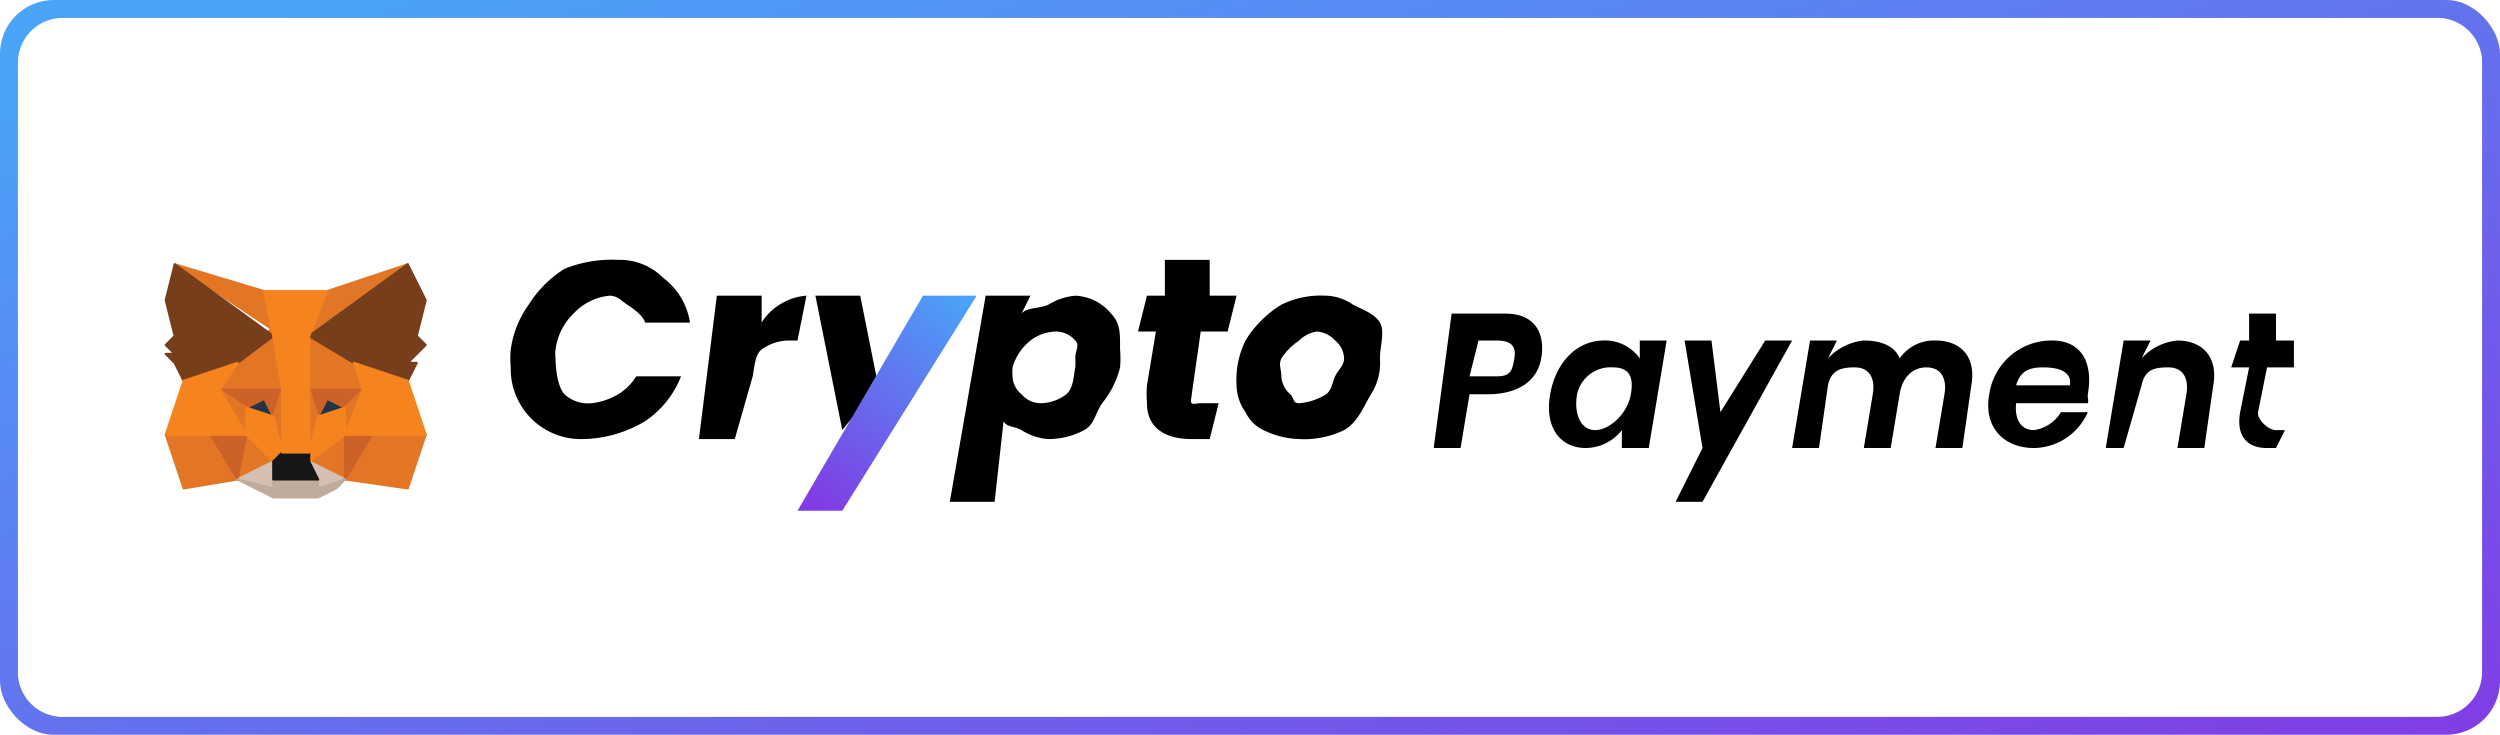 <svg xmlns="http://www.w3.org/2000/svg" xmlns:xlink="http://www.w3.org/1999/xlink" width="279" height="82" viewBox="0 0 279 82">
  <defs>
    <linearGradient id="linear-gradient" x1="0.047" y1="0.05" x2="1" y2="1" gradientUnits="objectBoundingBox">
      <stop offset="0" stop-color="#49a4f8"/>
      <stop offset="1" stop-color="#803de4"/>
    </linearGradient>
    <clipPath id="clip-path">
      <path id="パス_59488" data-name="パス 59488" d="M5,0H270a5,5,0,0,1,5,5V73a5,5,0,0,1-5,5H5a5,5,0,0,1-5-5V5A5,5,0,0,1,5,0Z" transform="translate(149 894)" fill="#0c0c0c"/>
    </clipPath>
    <filter id="楕円形_3" x="-117.35" y="-50.5" width="272.409" height="272.409" filterUnits="userSpaceOnUse">
      <feOffset input="SourceAlpha"/>
      <feGaussianBlur stdDeviation="17.5" result="blur"/>
      <feFlood flood-color="#ab68f5" flood-opacity="0.569"/>
      <feComposite operator="in" in2="blur"/>
    </filter>
    <filter id="パス_59487" x="126.185" y="-132.166" width="257.339" height="257.339" filterUnits="userSpaceOnUse">
      <feOffset input="SourceAlpha"/>
      <feGaussianBlur stdDeviation="17.5" result="blur-2"/>
      <feFlood flood-color="#78a0fc" flood-opacity="0.569"/>
      <feComposite operator="in" in2="blur-2"/>
    </filter>
    <linearGradient id="linear-gradient-2" x1="0.916" y1="-0.033" x2="0.169" xlink:href="#linear-gradient"/>
  </defs>
  <g id="グループ_68998" data-name="グループ 68998" transform="translate(-467 -445)">
    <rect id="長方形_19675" data-name="長方形 19675" width="279" height="82" rx="6" transform="translate(467 445)" fill="url(#linear-gradient)"/>
    <path id="パス_59486" data-name="パス 59486" d="M5,0H270a5,5,0,0,1,5,5V73a5,5,0,0,1-5,5H5a5,5,0,0,1-5-5V5A5,5,0,0,1,5,0Z" transform="translate(469 447)" fill="#fff"/>
    <g id="マスクグループ_96" data-name="マスクグループ 96" transform="translate(320 -447)" clip-path="url(#clip-path)">
      <g transform="matrix(1, 0, 0, 1, 147, 892)" filter="url(#楕円形_3)">
        <circle id="楕円形_3-2" data-name="楕円形 3" cx="61" cy="61" r="61" transform="translate(102.56 106.57) rotate(149)" fill="#fff" opacity="0.73"/>
      </g>
      <g transform="matrix(1, 0, 0, 1, 147, 892)" filter="url(#パス_59487)">
        <path id="パス_59487-2" data-name="パス 59487" d="M61,0A61,61,0,1,1,0,61,61,61,0,0,1,61,0Z" transform="translate(331.02 37) rotate(163)" fill="#fff" opacity="0.73"/>
      </g>
    </g>
    <path id="パス_59542" data-name="パス 59542" d="M4.5-8l1-4h2c1.68,0,2.231.656,2,2-.231,1.3-.341,2-2,2Zm8-2c.441-2.541-.472-5-4-5h-6L.5,0h3l1-6h2C10.28-6,12.122-7.774,12.5-10Zm1,4c-.651,3.633,1.06,6,4,6a5.192,5.192,0,0,0,4-2V0h3l2-12h-3v2a4.728,4.728,0,0,0-4-2C16.539-12,14.13-9.633,13.5-6Zm9,0c-.378,2.205-2.4,4-4,4-1.575,0-2.378-1.795-2-4a3.829,3.829,0,0,1,4-3C22.1-9,22.9-8.2,22.5-6Zm8,6-3,6h3l10-18h-3l-5,8-1-8h-3Zm26,0h3l1-7c.567-3.213-1.207-5-4-5a4.666,4.666,0,0,0-4,2c-.546-1.449-2.194-2-4-2a6.323,6.323,0,0,0-4,2l1-2h-3l-2,12h3l1-7c.357-1.722,1.488-2,3-2,1.575,0,2.315,1.152,2,3l-1,6h3l1-6h0c.294-1.848,1.4-3,3-3,1.554,0,2.315,1.152,2,3Zm12-9c1.512,0,3.252.341,3,2h-6C65.983-8.659,67.051-9,68.5-9Zm5,5h-3a4.216,4.216,0,0,1-3,2c-1.491,0-2.189-1.236-2-3h8c.126-.378-.063-.664,0-1,.609-3.444-.64-6-4-6a7.011,7.011,0,0,0-7,6c-.672,3.654,1.619,6,5,6A6.67,6.67,0,0,0,73.5-4Zm10,4h3l1-7c.567-3.213-1.27-5-4-5a6.223,6.223,0,0,0-4,2l1-2h-3l-2,12h2l2-7c.378-1.785,1.446-2,3-2s2.315,1.131,2,3Zm7-4c-.462,2.667.774,4,3,4h1l1-2h-1c-.9,0-2.126-1.223-2-2l1-5h3v-3h-2v-3h-3v3h-1l-1,3h2Z" transform="translate(626.5 495)"/>
    <g id="グループ_68983" data-name="グループ 68983" transform="translate(344)">
      <path id="交差_189" data-name="交差 189" d="M-3833.49-3190.424l4-23h5l-1,2c.6-.728,2.094-.552,3-1a6.938,6.938,0,0,1,3-1,5.475,5.475,0,0,1,4,2c1.035,1.1,1,2.114,1,4a12.009,12.009,0,0,1,0,2,10.312,10.312,0,0,1-2,4c-.821,1.223-.843,2.337-2,3a8.53,8.53,0,0,1-4,1,6.363,6.363,0,0,1-3-1c-.746-.449-1.646-.291-2-1l-1,9Zm9-18a5.947,5.947,0,0,0-2,3,5.988,5.988,0,0,0,0,1,2.71,2.71,0,0,0,1,2,2.888,2.888,0,0,0,2,1,4.8,4.8,0,0,0,3-1c.793-.7.776-1.806,1-3a5.988,5.988,0,0,0,0-1c0-.934.532-1.477,0-2a2.9,2.9,0,0,0-2-1A4.835,4.835,0,0,0-3824.49-3208.424Zm26,10a4.208,4.208,0,0,1-2-2,5.325,5.325,0,0,1-1-3,9.942,9.942,0,0,1,1-5,12.135,12.135,0,0,1,4-4,10.012,10.012,0,0,1,5-1,5.538,5.538,0,0,1,3,1c1.055.55,2.422,1.011,3,2s0,2.693,0,4a6.406,6.406,0,0,1-1,4c-.85,1.447-1.516,3.179-3,4a10.137,10.137,0,0,1-5,1A9.6,9.6,0,0,1-3798.49-3198.423Zm4-10a6.811,6.811,0,0,0-2,2c-.335.765,0,1.16,0,2a2.792,2.792,0,0,0,1,2c.486.495.235,1,1,1a6.736,6.736,0,0,0,3-1c.625-.476.655-1.244,1-2s1-1.178,1-2a2.7,2.7,0,0,0-1-2,3.038,3.038,0,0,0-2-1A3.342,3.342,0,0,0-3794.49-3208.424Zm-12,11c-3.135,0-5-1.369-5-4a14.156,14.156,0,0,1,0-2l1-6h-2l1-4h2v-4h5v4h3l-1,4h-3l-1,7c0,.336-.2.851,0,1s.552,0,1,0h2l-1,4Zm-55,0,2-16h5v3a6.2,6.2,0,0,1,2-2,6.379,6.379,0,0,1,3-1l-1,5h-1a5.253,5.253,0,0,0-3,1c-.69.513-.776,1.711-1,3l-2,7Zm-17-1a7.731,7.731,0,0,1-3-3,7.713,7.713,0,0,1-1-4,10.231,10.231,0,0,1,0-2,11.2,11.2,0,0,1,2-5,12.686,12.686,0,0,1,4-4,14.158,14.158,0,0,1,6-1,6.823,6.823,0,0,1,5,2,7.643,7.643,0,0,1,3,5h-5c-.243-.8-1.356-1.581-2-2s-1.066-1-2-1a6.343,6.343,0,0,0-4,2,6.8,6.8,0,0,0-2,4,3.539,3.539,0,0,0,0,1c0,1.306.272,3.234,1,4a3.871,3.871,0,0,0,3,1,7.563,7.563,0,0,0,3-1,6.111,6.111,0,0,0,2-2h5a10.7,10.7,0,0,1-4,5,13.853,13.853,0,0,1-7,2A7.809,7.809,0,0,1-3878.49-3198.423Zm30-15h5l2,10-4,5Z" transform="translate(4062.49 3691.424)"/>
      <path id="パス_59380" data-name="パス 59380" d="M3449.74,366.613l14-24h6l-15,24Z" transform="translate(-3237.74 135.387)" fill="url(#linear-gradient-2)"/>
    </g>
    <g id="グループ_68982" data-name="グループ 68982" transform="translate(214.13 357.627)">
      <path id="パス_59385" data-name="パス 59385" d="M30.723,1.5l-11,8,2-5Z" transform="translate(267.648 115.373)" fill="#e17726" stroke="#e17726" stroke-linecap="round" stroke-linejoin="round" stroke-width="0.25"/>
      <path id="パス_59386" data-name="パス 59386" d="M2.37,1.5l12,8-2-5Z" transform="translate(270 115.373)" fill="#e27625" stroke="#e27625" stroke-linecap="round" stroke-linejoin="round" stroke-width="0.25"/>
      <path id="パス_59387" data-name="パス 59387" d="M27.4,23.589l-3,5,7,1,2-6Z" transform="translate(266.975 112.284)" fill="#e27625" stroke="#e27625" stroke-linecap="round" stroke-linejoin="round" stroke-width="0.25"/>
      <path id="パス_59388" data-name="パス 59388" d="M1.179,23.589l2,6,6-1-3-5Z" transform="translate(270.191 112.284)" fill="#e27625" stroke="#e27625" stroke-linecap="round" stroke-linejoin="round" stroke-width="0.25"/>
      <path id="パス_59389" data-name="パス 59389" d="M10.155,13.736l-2,3h7l-1-7Z" transform="translate(269.215 114.137)" fill="#e27625" stroke="#e27625" stroke-linecap="round" stroke-linejoin="round" stroke-width="0.25"/>
      <path id="パス_59390" data-name="パス 59390" d="M24.723,13.724l-5-4v7h6Z" transform="translate(267.648 114.149)" fill="#e27625" stroke="#e27625" stroke-linecap="round" stroke-linejoin="round" stroke-width="0.25"/>
      <path id="パス_59391" data-name="パス 59391" d="M10.5,28.612l4-2-3-3Z" transform="translate(268.875 112.261)" fill="#e27625" stroke="#e27625" stroke-linecap="round" stroke-linejoin="round" stroke-width="0.25"/>
      <path id="パス_59392" data-name="パス 59392" d="M19.783,26.612l4,2v-5Z" transform="translate(267.587 112.261)" fill="#e27625" stroke="#e27625" stroke-linecap="round" stroke-linejoin="round" stroke-width="0.25"/>
      <path id="パス_59393" data-name="パス 59393" d="M23.783,29.024l-4-2,1,2v1Z" transform="translate(267.587 111.849)" fill="#d5bfb2" stroke="#d5bfb2" stroke-linecap="round" stroke-linejoin="round" stroke-width="0.25"/>
      <path id="パス_59394" data-name="パス 59394" d="M10.5,29.024l4,1v-3Z" transform="translate(268.875 111.849)" fill="#d5bfb2" stroke="#d5bfb2" stroke-linecap="round" stroke-linejoin="round" stroke-width="0.25"/>
      <path id="パス_59395" data-name="パス 59395" d="M14.567,21.035l-3-1,2-1Z" transform="translate(268.804 112.838)" fill="#233447" stroke="#233447" stroke-linecap="round" stroke-linejoin="round" stroke-width="0.25"/>
      <path id="パス_59396" data-name="パス 59396" d="M20.817,21.035l1-2,2,1Z" transform="translate(267.553 112.838)" fill="#233447" stroke="#233447" stroke-linecap="round" stroke-linejoin="round" stroke-width="0.25"/>
      <path id="パス_59397" data-name="パス 59397" d="M10.018,28.589l1-5h-4Z" transform="translate(269.352 112.284)" fill="#cc6228" stroke="#cc6228" stroke-linecap="round" stroke-linejoin="round" stroke-width="0.25"/>
      <path id="パス_59398" data-name="パス 59398" d="M24.309,23.589v5l3-5Z" transform="translate(267.062 112.284)" fill="#cc6228" stroke="#cc6228" stroke-linecap="round" stroke-linejoin="round" stroke-width="0.25"/>
      <path id="パス_59399" data-name="パス 59399" d="M25.723,17.782h-6l1,3,1-2,2,1Z" transform="translate(267.648 113.091)" fill="#cc6228" stroke="#cc6228" stroke-linecap="round" stroke-linejoin="round" stroke-width="0.25"/>
      <path id="パス_59400" data-name="パス 59400" d="M11.155,19.782l2-1,1,2,1-3h-7Z" transform="translate(269.215 113.091)" fill="#cc6228" stroke="#cc6228" stroke-linecap="round" stroke-linejoin="round" stroke-width="0.25"/>
      <path id="パス_59401" data-name="パス 59401" d="M8.155,17.782l3,5v-3Z" transform="translate(269.215 113.091)" fill="#e27525" stroke="#e27525" stroke-linecap="round" stroke-linejoin="round" stroke-width="0.25"/>
      <path id="パス_59402" data-name="パス 59402" d="M24.312,19.782v3l2-5Z" transform="translate(267.058 113.091)" fill="#e27525" stroke="#e27525" stroke-linecap="round" stroke-linejoin="round" stroke-width="0.25"/>
      <path id="パス_59403" data-name="パス 59403" d="M16.076,17.829l-1,3,1,4v-7Z" transform="translate(268.294 113.044)" fill="#e27525" stroke="#e27525" stroke-linecap="round" stroke-linejoin="round" stroke-width="0.25"/>
      <path id="パス_59404" data-name="パス 59404" d="M19.672,17.829v7l1-4Z" transform="translate(267.698 113.044)" fill="#e27525" stroke="#e27525" stroke-linecap="round" stroke-linejoin="round" stroke-width="0.25"/>
      <path id="パス_59405" data-name="パス 59405" d="M20.7,21.2l-1,4v1l4-3v-3Z" transform="translate(267.673 112.673)" fill="#f5841f" stroke="#f5841f" stroke-linecap="round" stroke-linejoin="round" stroke-width="0.25"/>
      <path id="パス_59406" data-name="パス 59406" d="M11.567,20.2v3l3,3,1-1-1-4Z" transform="translate(268.804 112.673)" fill="#f5841f" stroke="#f5841f" stroke-linecap="round" stroke-linejoin="round" stroke-width="0.25"/>
      <path id="パス_59407" data-name="パス 59407" d="M19.5,30.321v-1h-5v1l-4-1,2,1,2,1h5l2-1,1-1Z" transform="translate(268.875 111.552)" fill="#c0ac9d" stroke="#c0ac9d" stroke-linecap="round" stroke-linejoin="round" stroke-width="0.25"/>
      <path id="パス_59408" data-name="パス 59408" d="M19.062,26.964v-1h-3l-1,1v2h5Z" transform="translate(268.309 111.909)" fill="#161616" stroke="#161616" stroke-linecap="round" stroke-linejoin="round" stroke-width="0.25"/>
      <path id="パス_59409" data-name="パス 59409" d="M31.783,9.5l1-4-2-4-11,8,5,3,6,2,1-2h-1l1-1h0l1-1Z" transform="translate(267.587 115.373)" fill="#763e1a" stroke="#763e1a" stroke-linecap="round" stroke-linejoin="round" stroke-width="0.25"/>
      <path id="パス_59410" data-name="パス 59410" d="M1.142,5.5l1,4-1,1,1,1h-1l1,1h0l1,2,6-2,4-3-11-8Z" transform="translate(270.228 115.373)" fill="#763e1a" stroke="#763e1a" stroke-linecap="round" stroke-linejoin="round" stroke-width="0.25"/>
      <path id="パス_59411" data-name="パス 59411" d="M31.312,16.353l-6-2,1,3-2,5h9Z" transform="translate(267.058 113.52)" fill="#f5841f" stroke="#f5841f" stroke-linecap="round" stroke-linejoin="round" stroke-width="0.25"/>
      <path id="パス_59412" data-name="パス 59412" d="M9.179,14.353l-6,2-2,6h9l-3-5Z" transform="translate(270.191 113.52)" fill="#f5841f" stroke="#f5841f" stroke-linecap="round" stroke-linejoin="round" stroke-width="0.25"/>
      <path id="パス_59413" data-name="パス 59413" d="M18.835,16.047v-6l2-5h-7l1,5,1,6v7h3v-7Z" transform="translate(268.535 114.826)" fill="#f5841f" stroke="#f5841f" stroke-linecap="round" stroke-linejoin="round" stroke-width="0.25"/>
    </g>
  </g>
</svg>
